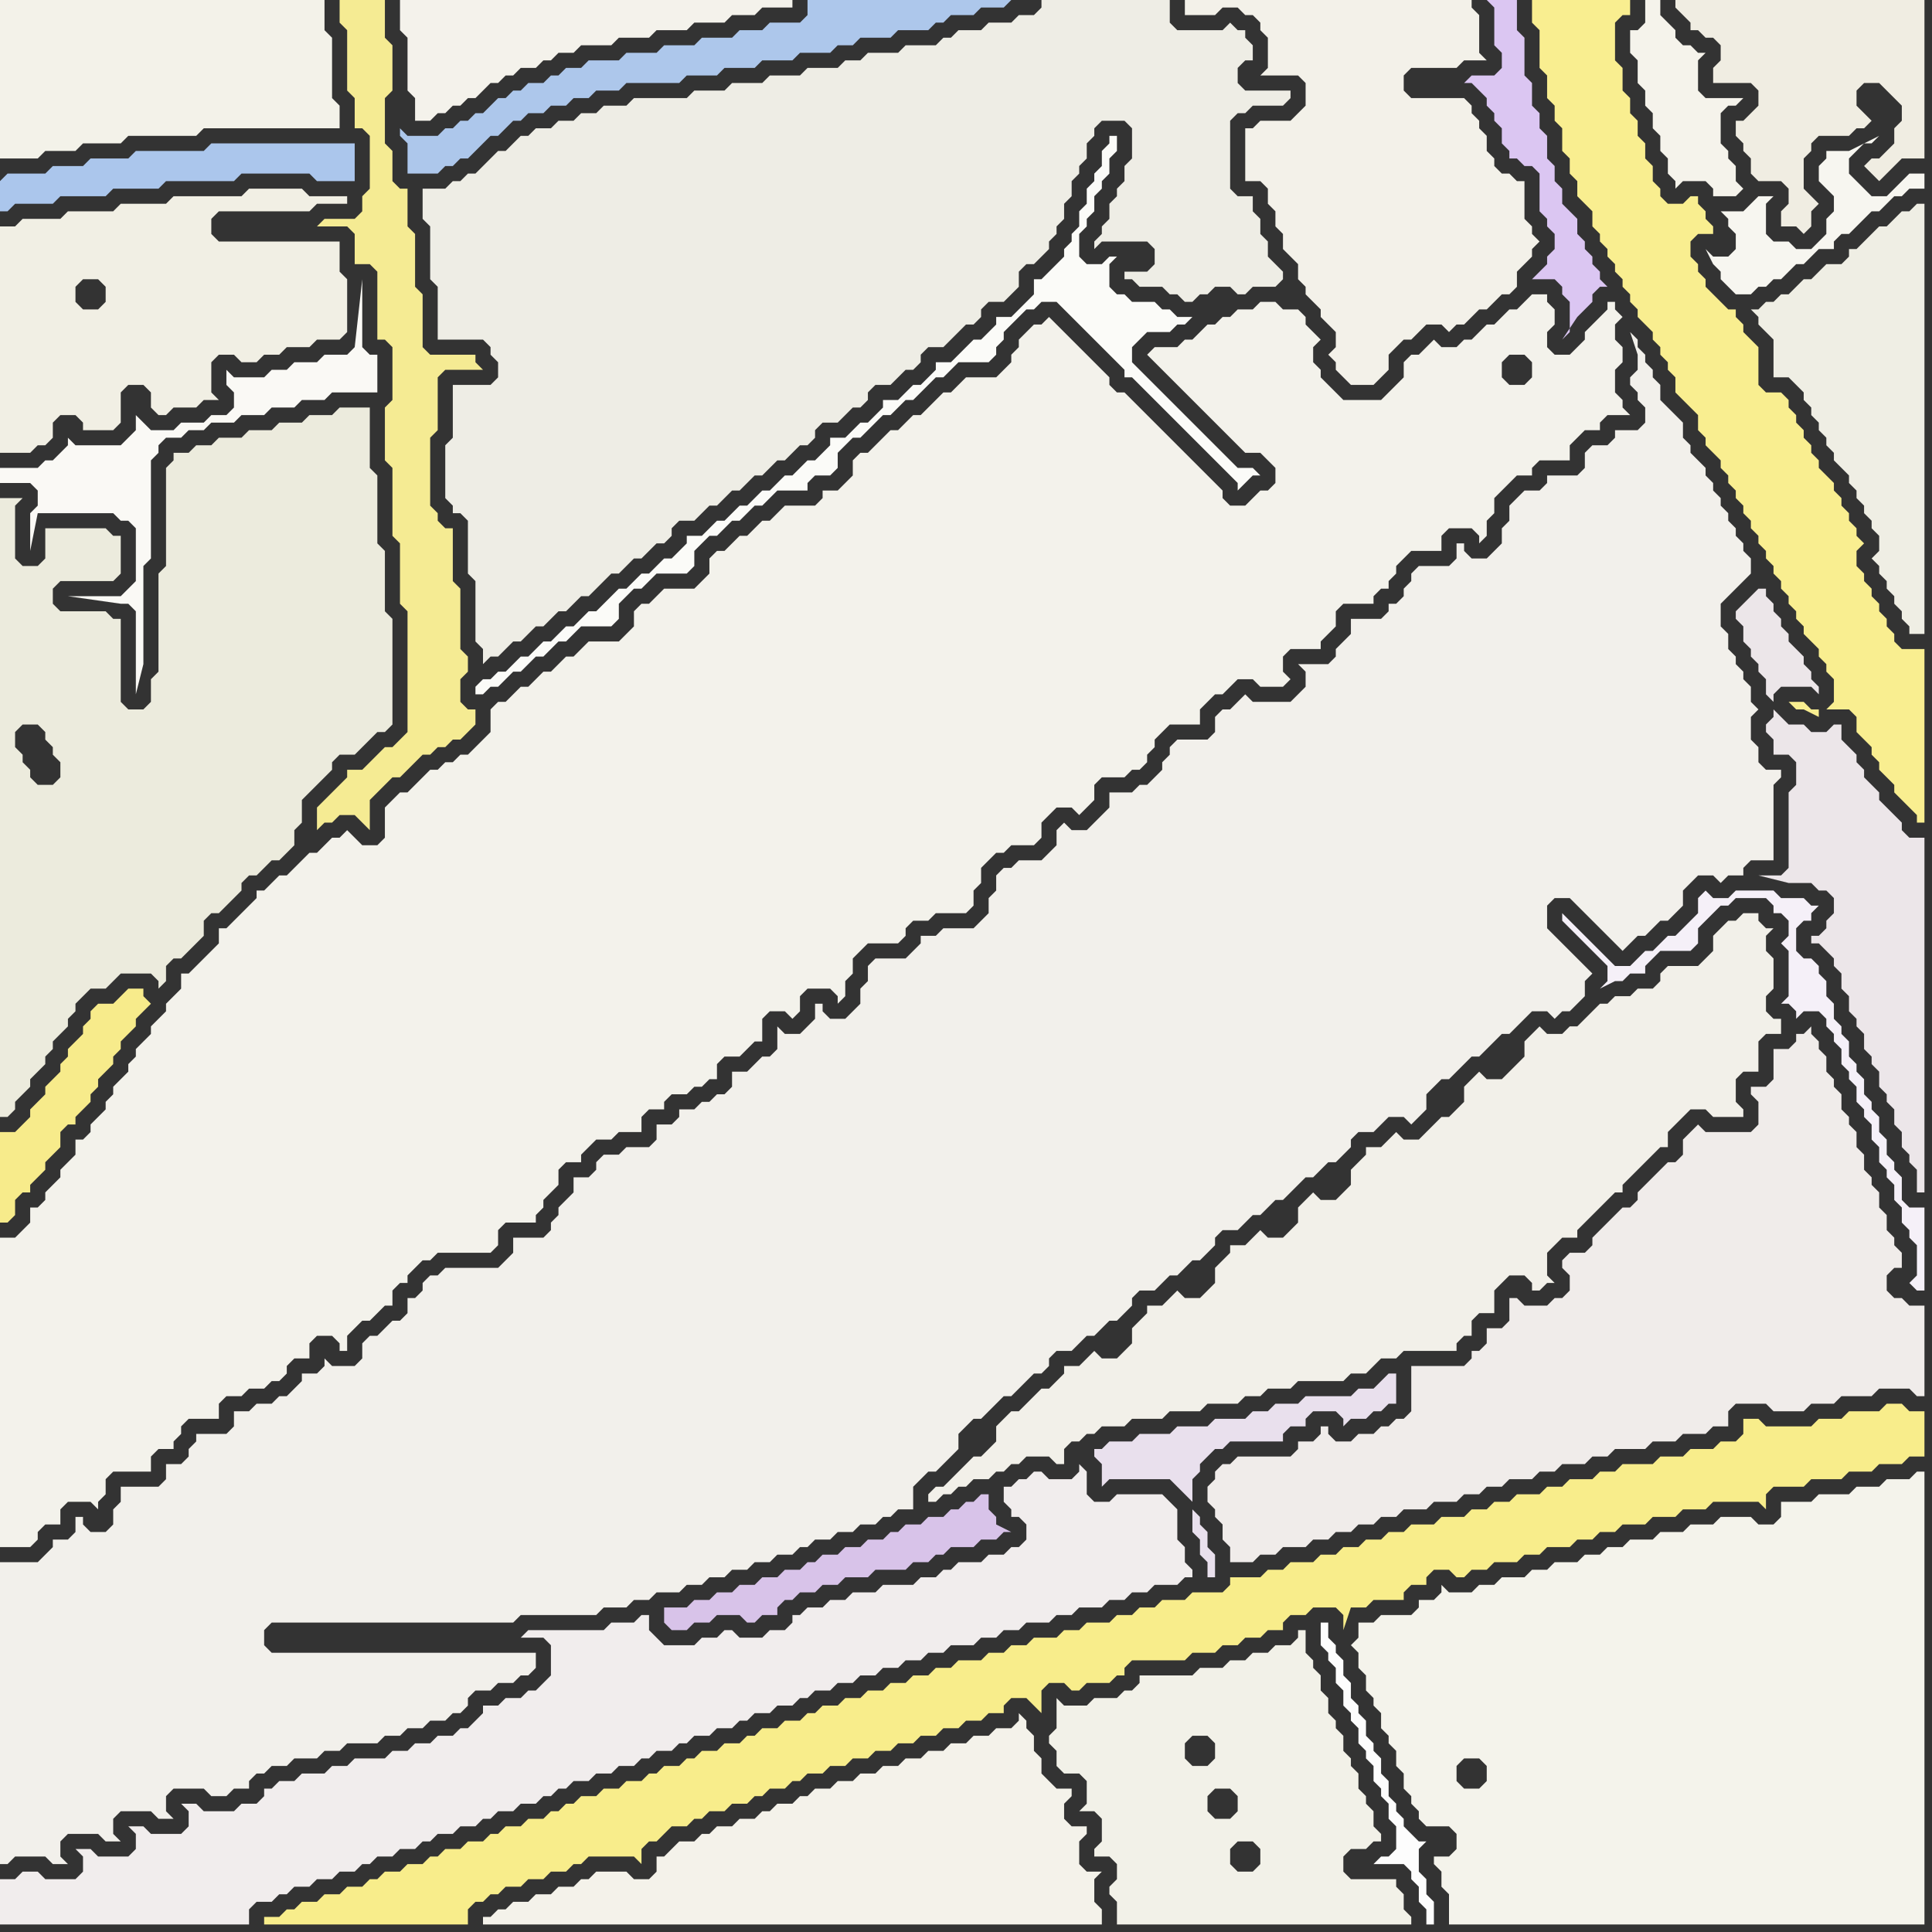 <svg width="256" height="256" xmlns="http://www.w3.org/2000/svg"><rect width="100%" height="100%" fill="#333333" stroke="none"/><script> 
var tempColor;
function hoverPath(evt){
obj = evt.target;
tempColor = obj.getAttribute("fill");
obj.setAttribute("fill","red");
//alert(tempColor);
//obj.setAttribute("stroke","red");}
function recoverPath(evt){
obj = evt.target;
obj.setAttribute("fill", tempColor);
//obj.setAttribute("stroke", tempColor);
}</script><path onmouseover="hoverPath(evt)" onmouseout="recoverPath(evt)" fill="rgb(171,198,236)" d="M  0,24l 0,4 1,0 1,-1 5,0 1,-1 6,0 1,-1 6,0 1,-1 9,0 1,-1 9,0 1,1 5,0 0,-5 -19,0 -1,1 -9,0 -1,1 -5,0 -1,1 -4,0 -1,1 -5,0 -1,1Z"/>
<path onmouseover="hoverPath(evt)" onmouseout="recoverPath(evt)" fill="rgb(244,242,235)" d="M  71,0l -18,0 0,4 1,1 0,7 1,1 0,3 2,0 1,-1 1,0 1,-1 1,0 1,-1 1,0 1,-1 1,-1 1,0 1,-1 1,0 1,-1 2,0 1,-1 1,0 1,-1 2,0 1,-1 4,0 1,-1 4,0 1,-1 4,0 1,-1 4,0 1,-1 3,0 1,-1 4,0 0,-1Z"/>
<path onmouseover="hoverPath(evt)" onmouseout="recoverPath(evt)" fill="rgb(249,238,144)" d="M  204,0l -1,0 0,3 1,1 0,5 1,1 0,3 1,1 0,2 1,1 0,3 1,1 0,2 1,1 0,2 1,1 1,1 0,2 1,1 0,1 1,1 0,1 1,1 0,1 1,1 0,1 1,1 0,1 1,1 0,1 1,1 1,1 0,1 1,1 0,1 1,1 0,1 1,1 0,2 1,1 1,1 1,1 0,2 1,1 0,1 1,1 1,1 0,1 1,1 0,1 1,1 0,1 1,1 0,1 1,1 0,1 1,1 0,1 1,1 0,1 1,1 0,1 1,1 0,1 1,1 0,1 1,1 0,1 1,1 0,1 1,1 1,1 0,1 1,1 0,1 1,1 0,3 -1,1 3,0 1,1 0,2 1,1 1,1 0,1 1,1 0,1 1,1 1,1 0,1 2,2 1,1 0,1 1,0 0,-23 -3,0 -1,-1 0,-1 -1,-1 0,-1 -1,-1 0,-1 -1,-1 0,-1 -1,-1 0,-1 -1,-1 0,-2 1,-1 -1,-1 0,-1 -1,-1 0,-1 -1,-1 0,-1 -1,-1 0,-1 -1,-1 -1,-1 0,-1 -1,-1 0,-1 -1,-1 0,-1 -1,-1 0,-1 -1,-1 0,-1 -1,-1 -2,0 -1,-1 0,-5 -2,-2 0,-1 -1,-1 0,-1 -1,0 -1,-1 -1,-1 -1,-1 0,-1 -1,-1 0,-1 -1,-1 0,-2 1,-1 2,0 0,-1 -1,-1 0,-1 -1,-1 0,-1 -1,0 -1,1 -2,0 -1,-1 0,-1 -1,-1 0,-2 -1,-1 0,-2 -1,-1 0,-2 -1,-1 0,-2 -1,-1 0,-3 -1,-1 0,-5 1,-1 1,0 0,-2 -12,0 37,94 -1,0 -1,-1 -2,0 1,1 1,0 2,1 0,-1 -37,-94Z"/>
<path onmouseover="hoverPath(evt)" onmouseout="recoverPath(evt)" fill="rgb(236,230,233)" d="M  244,98l 0,-2 -1,0 -1,1 -2,0 -1,-1 -2,0 -1,-1 -1,-1 0,1 -1,1 0,1 1,1 0,2 2,0 1,1 0,3 -1,1 0,10 -1,1 -3,0 4,1 3,0 1,1 1,0 1,1 0,2 -1,1 0,1 -1,1 -1,0 0,1 1,0 1,1 1,1 0,1 1,1 0,2 1,1 0,2 1,1 0,1 1,1 0,2 1,1 0,1 1,1 0,2 1,1 0,1 1,1 0,2 1,1 0,2 1,1 0,1 1,1 0,3 1,0 0,-47 -2,0 -1,-1 0,-1 -1,-1 -1,-1 -1,-1 0,-1 -1,-1 -1,-1 0,-1 -1,-1 0,-1 -1,-1 -1,-1 -9,-5 0,-1 1,-1 4,0 1,1 0,-1 -1,-1 0,-1 -1,-1 0,-1 -1,-1 -1,-1 0,-1 -1,-1 0,-1 -1,-1 0,-1 -1,-1 0,-1 -1,0 -1,1 0,0 -1,1 -1,1 0,1 1,1 0,2 1,1 0,1 1,1 0,1 1,1 0,2 1,1 9,5Z"/>
<path onmouseover="hoverPath(evt)" onmouseout="recoverPath(evt)" fill="rgb(242,240,235)" d="M  0,211l 0,36 1,0 1,-1 4,0 1,1 2,0 -1,-1 0,-2 1,-1 4,0 1,1 2,0 -1,-1 0,-2 1,-1 4,0 1,1 2,0 -1,-1 0,-2 1,-1 4,0 1,1 2,0 1,-1 2,0 0,-1 1,-1 1,0 1,-1 2,0 1,-1 3,0 1,-1 2,0 1,-1 4,0 1,-1 2,0 1,-1 2,0 1,-1 2,0 1,-1 1,0 1,-1 0,-1 1,-1 2,0 1,-1 2,0 1,-1 1,0 1,-1 0,-2 -35,0 -1,-1 0,-2 1,-1 32,0 1,-1 10,0 1,-1 3,0 1,-1 2,0 1,-1 3,0 1,-1 2,0 1,-1 2,0 1,-1 2,0 1,-1 2,0 1,-1 2,0 1,-1 1,0 1,-1 2,0 1,-1 2,0 1,-1 2,0 1,-1 1,0 1,-1 2,0 0,-3 1,-1 1,-1 1,0 1,-1 1,-1 1,-1 0,-2 1,-1 1,-1 1,0 1,-1 1,-1 1,-1 1,0 1,-1 1,-1 1,-1 1,0 1,-1 0,-1 1,-1 2,0 1,-1 1,-1 1,0 1,-1 1,-1 1,0 1,-1 1,-1 0,-1 1,-1 2,0 1,-1 1,-1 1,0 1,-1 1,-1 1,0 1,-1 1,-1 0,-1 1,-1 2,0 1,-1 1,-1 1,0 1,-1 1,-1 1,0 1,-1 1,-1 1,-1 1,0 1,-1 1,-1 1,0 1,-1 1,-1 0,-1 1,-1 2,0 1,-1 1,-1 2,0 1,1 1,-1 0,0 1,-1 0,-2 1,-1 1,-1 1,0 1,-1 1,-1 1,-1 1,0 1,-1 1,-1 1,-1 1,0 1,-1 1,-1 1,-1 2,0 1,1 1,-1 1,0 1,-1 1,-1 0,-2 1,-1 -1,-1 0,0 -1,-1 -1,-1 -1,-1 -1,-1 -1,-1 0,-3 1,-1 2,0 1,1 1,1 1,1 1,1 1,1 1,1 1,1 1,-1 1,-1 1,0 1,-1 1,-1 1,0 1,-1 1,-1 0,-2 1,-1 1,-1 2,0 1,1 1,-1 2,0 0,-1 1,-1 3,0 0,-10 1,-1 0,-1 -2,0 -1,-1 0,-2 -1,-1 0,-3 1,-1 -1,-1 0,-2 -1,-1 0,-1 -1,-1 0,-1 -1,-1 0,-2 -1,-1 0,-3 1,-1 1,-1 1,-1 1,-1 0,-2 -1,-1 0,-1 -1,-1 0,-1 -1,-1 0,-1 -1,-1 0,-1 -1,-1 0,-1 -1,-1 0,-1 -1,-1 -1,-1 0,-1 -1,-1 0,-2 -1,-1 -1,-1 -1,-1 0,-2 -1,-1 0,-1 -1,-1 0,-1 -1,-1 0,-1 -1,-1 1,3 0,2 -1,1 0,1 1,1 0,1 1,1 0,2 -1,1 -3,0 0,1 -1,1 -2,0 -1,1 0,2 -1,1 -4,0 0,1 -1,1 -2,0 -1,1 -1,1 0,2 -1,1 0,2 -1,1 -1,1 -2,0 -1,-1 0,-1 -1,0 0,2 -1,1 -4,0 -1,1 0,1 -1,1 0,1 -1,1 -1,0 0,1 -1,1 -4,0 0,2 -1,1 -1,1 0,1 -1,1 -4,0 1,1 0,2 -1,1 -1,1 -5,0 -1,-1 -2,2 -1,0 -1,1 0,2 -1,1 -4,0 -1,1 0,1 -1,1 0,1 -1,1 -1,1 -1,0 -1,1 -3,0 0,2 -1,1 -1,1 -1,1 -2,0 -1,-1 -1,1 0,2 -1,1 -1,1 -3,0 -1,1 -1,0 -1,1 0,2 -1,1 0,2 -1,1 -1,1 -4,0 -1,1 -2,0 0,1 -1,1 -1,1 -4,0 -1,1 0,2 -1,1 0,2 -1,1 -1,1 -2,0 -1,-1 0,-1 -1,0 0,2 -1,1 -1,1 -2,0 -1,-1 0,3 -1,1 -1,0 -1,1 -1,1 -2,0 0,2 -1,1 -1,0 -1,1 -1,0 -1,1 -2,0 0,1 -1,1 -2,0 0,2 -1,1 -3,0 -1,1 -2,0 -1,1 0,1 -1,1 -2,0 0,2 -1,1 -1,1 0,1 -1,1 0,1 -1,1 -4,0 0,2 -1,1 -1,1 -7,0 -1,1 -1,0 -1,1 0,1 -1,1 -1,0 0,2 -1,1 -1,0 -1,1 -1,1 -1,0 -1,1 0,2 -1,1 -3,0 -1,-1 0,1 -1,1 -2,0 0,1 -1,1 -1,1 -1,0 -1,1 -2,0 -1,1 -2,0 0,2 -1,1 -4,0 0,1 -1,1 0,1 -1,1 -2,0 0,2 -1,1 -5,0 0,2 -1,1 0,2 -1,1 -2,0 -1,-1 0,-1 -1,0 0,2 -1,1 -2,0 0,1 -1,1 -1,1 -5,0Z"/>
<path onmouseover="hoverPath(evt)" onmouseout="recoverPath(evt)" fill="rgb(247,235,139)" d="M  17,131l -1,1 -1,1 -2,0 -1,1 0,1 -1,1 0,1 -1,1 -1,1 0,1 -1,1 0,1 -1,1 -1,1 0,1 -1,1 -1,1 0,1 -1,1 -1,1 -2,0 0,12 1,0 1,-1 0,-2 1,-1 1,0 0,-1 1,-1 1,-1 0,-1 1,-1 1,-1 0,-2 1,-1 1,0 0,-1 1,-1 1,-1 0,-1 1,-1 0,-1 1,-1 1,-1 0,-1 1,-1 0,-1 1,-1 1,-1 0,-1 1,-1 1,-1 -1,-1 0,-1Z"/>
<path onmouseover="hoverPath(evt)" onmouseout="recoverPath(evt)" fill="rgb(173,199,235)" d="M  55,18l -1,0 -1,-1 0,1 1,1 0,4 4,0 1,-1 1,0 1,-1 1,0 1,-1 1,-1 1,-1 1,0 1,-1 1,-1 1,0 1,-1 2,0 1,-1 2,0 1,-1 2,0 1,-1 3,0 1,-1 7,0 1,-1 4,0 1,-1 4,0 1,-1 4,0 1,-1 4,0 1,-1 2,0 1,-1 4,0 1,-1 4,0 1,-1 1,0 1,-1 3,0 1,-1 3,0 1,-1 -27,0 0,2 -1,1 -4,0 -1,1 -3,0 -1,1 -4,0 -1,1 -4,0 -1,1 -4,0 -1,1 -4,0 -1,1 -2,0 -1,1 -1,0 -1,1 -2,0 -1,1 -1,0 -1,1 -1,0 -2,2 -1,0 -1,1 -1,0 -1,1 -1,0 -1,1Z"/>
<path onmouseover="hoverPath(evt)" onmouseout="recoverPath(evt)" fill="rgb(238,237,229)" d="M  62,75l 0,1 1,1 0,8 1,1 0,2 1,-1 1,0 2,-2 1,0 1,-1 1,-1 1,0 1,-1 1,-1 1,0 1,-1 1,-1 1,0 1,-1 1,-1 1,-1 1,0 1,-1 1,-1 1,0 1,-1 1,-1 1,0 1,-1 0,-1 1,-1 2,0 1,-1 1,-1 1,0 1,-1 1,-1 1,0 1,-1 1,-1 1,0 1,-1 1,-1 1,0 1,-1 1,-1 1,0 1,-1 0,-1 1,-1 2,0 1,-1 1,-1 1,0 1,-1 0,-1 1,-1 2,0 1,-1 1,-1 1,0 1,-1 0,-1 1,-1 2,0 1,-1 1,-1 1,-1 1,0 1,-1 0,-1 1,-1 2,0 1,-1 1,-1 0,-2 1,-1 1,0 1,-1 1,-1 0,-1 1,-1 0,-1 1,-1 0,-2 1,-1 0,-2 1,-1 0,-1 1,-1 0,-2 1,-1 0,-1 1,-1 3,0 1,1 0,4 -1,1 0,2 -1,1 0,1 -1,1 0,2 -1,1 0,1 -1,1 0,1 1,-1 6,0 1,1 0,2 -1,1 -3,0 0,1 1,0 1,1 3,0 1,1 1,0 1,1 1,0 1,-1 1,0 1,-1 2,0 1,1 1,0 1,-1 3,0 1,-1 0,-1 -1,-1 0,0 -1,-1 0,-2 -1,-1 0,-2 -1,-1 0,-2 -2,0 -1,-1 0,-9 1,-1 1,0 1,-1 4,0 1,-1 0,-1 -6,0 -1,-1 0,-2 1,-1 1,0 0,-2 -1,-1 0,-1 -1,0 -1,-1 -1,1 -6,0 -1,-1 0,-3 -17,0 0,1 -1,1 -2,0 -1,1 -3,0 -1,1 -3,0 -1,1 -1,0 -1,1 -4,0 -1,1 -4,0 -1,1 -2,0 -1,1 -4,0 -1,1 -4,0 -1,1 -4,0 -1,1 -4,0 -1,1 -7,0 -1,1 -3,0 -1,1 -2,0 -1,1 -2,0 -1,1 -2,0 -1,1 -1,0 -1,1 -1,1 -1,0 -1,1 -1,1 -1,1 -1,0 -1,1 -1,0 -1,1 -3,0 0,4 1,1 0,7 1,1 0,7 6,0 1,1 0,1 1,1 0,2 -1,1 -5,0 0,7 -1,1 0,7 1,1 0,1 1,0 1,1Z"/>
<path onmouseover="hoverPath(evt)" onmouseout="recoverPath(evt)" fill="rgb(244,243,235)" d="M  194,211l -2,0 -1,-1 0,1 -1,1 -2,0 0,1 -1,1 -4,0 -1,1 -2,0 0,2 -1,1 1,1 0,2 1,1 0,2 1,1 0,1 1,1 0,2 1,1 0,1 1,1 0,2 1,1 0,2 1,1 0,1 1,1 0,1 1,1 3,0 1,1 0,2 -1,1 -2,0 0,1 1,1 0,2 1,1 0,4 63,0 0,-60 -1,0 -1,1 -3,0 -1,1 -3,0 -1,1 -4,0 -1,1 -4,0 0,2 -1,1 -2,0 -1,-1 -4,0 -1,1 -3,0 -1,1 -3,0 -1,1 -3,0 -1,1 -2,0 -1,1 -2,0 -1,1 -3,0 -1,1 -2,0 -1,1 -3,0 -1,1 -2,0 -1,1 -1,0 0,26 -1,-1 0,-2 1,-1 2,0 1,1 0,2 -1,1 -2,0Z"/>
<path onmouseover="hoverPath(evt)" onmouseout="recoverPath(evt)" fill="rgb(243,241,233)" d="M  166,17l -1,0 0,7 2,0 1,1 0,2 1,1 0,2 1,1 0,2 1,1 1,1 0,2 1,1 0,1 1,1 1,1 0,1 1,1 1,1 0,2 -1,1 1,1 0,1 1,1 1,1 3,0 1,-1 1,-1 0,-2 1,-1 1,-1 1,0 2,-2 2,0 1,1 1,-1 1,0 2,-2 1,0 2,-2 1,0 1,-1 0,-2 1,-1 1,-1 0,-1 1,-1 -1,-1 0,-1 -1,-1 0,-5 -1,0 -1,-1 -1,0 -1,-1 0,-1 -1,-1 0,-2 -1,-1 0,-1 -1,-1 0,-1 -1,-1 -7,0 -1,-1 0,-2 1,-1 6,0 1,-1 3,0 -1,-1 0,-5 -1,-1 0,-1 -38,0 0,2 4,0 1,-1 2,0 1,1 1,0 1,1 0,1 1,1 0,4 -1,1 5,0 1,1 0,3 -1,1 -1,1 -4,0 -1,1Z"/>
<path onmouseover="hoverPath(evt)" onmouseout="recoverPath(evt)" fill="rgb(219,198,242)" d="M  205,20l 0,-2 -1,-1 0,-2 -1,-1 0,-3 -1,-1 0,-5 -1,-1 0,-4 -4,0 1,1 0,5 1,1 0,2 -1,1 -3,0 -1,1 1,0 1,1 0,0 1,1 0,1 1,1 0,1 1,1 0,2 1,1 0,1 1,0 1,1 1,0 1,1 0,5 1,1 0,1 1,1 0,2 -1,1 0,1 -1,1 -1,1 3,0 1,1 0,1 1,1 0,4 -1,1 2,-3 1,-1 1,-1 0,-1 1,-1 1,0 -1,-1 0,-1 -1,-1 0,-1 -1,-1 0,-1 -1,-1 0,-2 -1,-1 -1,-1 0,-2 -1,-1 0,-2 -1,-1Z"/>
<path onmouseover="hoverPath(evt)" onmouseout="recoverPath(evt)" fill="rgb(245,240,248)" d="M  237,132l 0,0 -1,1 1,0 1,1 0,1 1,-1 2,0 1,1 0,1 1,1 0,1 1,1 0,2 1,1 0,1 1,1 0,2 1,1 0,1 1,1 0,2 1,1 0,2 1,1 0,1 1,1 0,2 1,1 0,2 1,1 0,1 1,1 0,4 -1,1 0,0 1,1 1,0 0,-11 -2,0 -1,-1 0,-3 -1,-1 0,-1 -1,-1 0,-2 -1,-1 0,-2 -1,-1 0,-1 -1,-1 0,-2 -1,-1 0,-1 -1,-1 0,-2 -1,-1 0,-1 -1,-1 0,-2 -1,-1 0,-2 -1,-1 0,-1 -1,-1 -1,0 -1,-1 0,-3 1,-1 1,0 0,-1 1,-1 -1,0 -1,-1 -3,0 -1,-1 -5,0 -1,1 -2,0 -1,-1 -1,1 0,2 -1,1 -1,1 -1,1 -1,0 -1,1 -1,1 -1,0 -1,1 -1,1 -2,0 -1,-1 -1,-1 -1,-1 -1,-1 -1,-1 -1,-1 -1,-1 0,1 1,1 1,1 1,1 1,1 1,1 1,1 0,2 -1,1 2,-1 1,0 1,-1 2,0 0,-1 1,-1 1,-1 4,0 1,-1 0,-2 1,-1 1,-1 1,-1 1,0 1,-1 4,0 1,1 0,1 1,0 1,1 0,2 -1,1 1,1Z"/>
<path onmouseover="hoverPath(evt)" onmouseout="recoverPath(evt)" fill="rgb(236,235,221)" d="M  26,125l 0,0 1,-1 0,-2 1,-1 1,0 1,-1 1,-1 1,-1 0,-1 1,-1 1,0 1,-1 1,-1 1,0 1,-1 1,-1 0,-2 1,-1 0,-3 1,-1 3,-3 0,-1 1,-1 2,0 1,-1 1,-1 1,-1 1,0 1,-1 0,-14 -1,-1 0,-8 -1,-1 0,-9 -1,-1 0,-8 -4,0 -1,1 -3,0 -1,1 -3,0 -1,1 -3,0 -1,1 -3,0 -1,1 -2,0 -1,1 -2,0 0,1 -1,1 0,13 -1,1 0,13 -1,1 0,3 -1,1 -2,0 -1,-1 0,-11 -1,0 -1,-1 -6,0 -1,-1 0,-2 1,-1 7,0 1,-1 0,-5 -1,0 -1,-1 -8,0 0,4 -1,1 -2,0 -1,-1 0,-7 1,-1 -3,0 0,82 1,0 1,-1 0,-1 1,-1 1,-1 0,-1 1,-1 1,-1 0,-1 1,-1 0,-1 1,-1 1,-1 0,-1 1,-1 0,-1 1,-1 1,-1 2,0 1,-1 1,-1 4,0 1,1 0,1 1,-1 0,-2 1,-1 1,0 1,-1 1,-1 -24,-26 0,-2 1,-1 2,0 1,1 0,1 1,1 0,1 1,1 0,2 -1,1 -2,0 -1,-1 0,-1 -1,-1 0,-1 -1,-1 24,26Z"/>
<path onmouseover="hoverPath(evt)" onmouseout="recoverPath(evt)" fill="rgb(233,224,237)" d="M  165,188l -4,0 -1,1 -4,0 -1,1 -4,0 -1,1 -3,0 -1,1 -1,0 0,1 1,1 0,3 1,-1 8,0 1,1 1,1 1,1 0,-3 1,-1 0,-1 1,-1 1,-1 1,0 1,-1 7,0 0,-1 1,-1 2,0 0,-1 1,-1 3,0 1,1 0,1 1,-1 2,0 1,-1 1,0 1,-1 1,0 0,-4 -1,0 -2,2 -2,0 -1,1 -6,0 -1,1 -3,0 -1,1 -2,0 -1,1 -7,12 0,3 1,1 0,2 1,1 0,2 1,0 0,-3 -1,-1 0,-2 -1,-1 0,-1 -1,-1 7,-12Z"/>
<path onmouseover="hoverPath(evt)" onmouseout="recoverPath(evt)" fill="rgb(243,242,235)" d="M  0,182l 0,23 4,0 1,-1 0,-1 1,-1 2,0 0,-2 1,-1 3,0 1,1 0,-1 1,-1 0,-2 1,-1 5,0 0,-2 1,-1 2,0 0,-1 1,-1 0,-1 1,-1 4,0 0,-2 1,-1 2,0 1,-1 2,0 1,-1 1,0 1,-1 0,-1 1,-1 2,0 0,-2 1,-1 2,0 1,1 0,1 1,0 0,-2 1,-1 1,-1 1,0 1,-1 1,-1 1,0 0,-2 1,-1 1,0 0,-1 1,-1 1,-1 1,0 1,-1 7,0 1,-1 0,-2 1,-1 4,0 0,-1 1,-1 0,-1 1,-1 1,-1 0,-2 1,-1 2,0 0,-1 1,-1 1,-1 2,0 1,-1 3,0 0,-2 1,-1 2,0 0,-1 1,-1 2,0 1,-1 1,0 1,-1 1,0 0,-2 1,-1 2,0 1,-1 1,-1 1,0 0,-3 1,-1 2,0 1,1 1,-1 0,-2 1,-1 3,0 1,1 0,1 1,-1 0,-2 1,-1 0,-2 1,-1 1,-1 4,0 1,-1 0,-1 1,-1 2,0 1,-1 4,0 1,-1 0,-2 1,-1 0,-2 1,-1 1,-1 1,0 1,-1 3,0 1,-1 0,-2 1,-1 1,-1 2,0 1,1 1,-1 0,0 1,-1 0,-2 1,-1 3,0 1,-1 1,0 1,-1 0,-1 1,-1 0,-1 1,-1 1,-1 4,0 0,-2 1,-1 1,-1 1,0 1,-1 1,-1 2,0 1,1 3,0 1,-1 0,0 -1,-1 0,-2 1,-1 4,0 0,-1 1,-1 1,-1 0,-2 1,-1 4,0 0,-1 1,-1 1,0 0,-1 1,-1 0,-1 1,-1 1,-1 4,0 0,-2 1,-1 3,0 1,1 0,1 1,-1 0,-2 1,-1 0,-2 1,-1 1,-1 1,-1 2,0 0,-1 1,-1 4,0 0,-2 1,-1 1,-1 2,0 0,-1 1,-1 3,0 -1,-1 0,-1 -1,-1 0,-3 1,-1 0,-2 -1,-1 0,-2 1,-1 -1,-1 0,-1 -1,0 0,1 -1,1 -1,1 -1,1 0,1 -1,1 -1,1 -2,0 -1,-1 0,-2 1,-1 0,-2 -1,-1 0,-1 -2,0 -1,1 -1,1 -1,0 -1,1 -1,1 -1,0 -1,1 -1,1 -1,0 -1,1 -2,0 -1,-1 -1,1 -1,1 -1,0 -1,1 0,2 -1,1 -1,1 -1,1 -5,0 -1,-1 -1,-1 -1,-1 0,-1 -1,-1 0,-2 1,-1 -1,-1 0,0 -1,-1 0,-1 -1,-1 -2,0 -1,-1 -2,0 -1,1 -2,0 -1,1 -1,0 -1,1 -1,0 -1,1 -1,1 -1,0 -1,1 -3,0 -1,1 1,1 0,0 1,1 1,1 7,7 1,1 1,1 1,1 2,0 1,1 1,1 0,2 -1,1 -1,0 -1,1 -1,1 -2,0 -1,-1 0,-1 -1,-1 -1,-1 -1,-1 -1,-1 -1,-1 -1,-1 -1,-1 -1,-1 -1,-1 -1,-1 -1,-1 -1,-1 -1,-1 -1,0 -1,-1 0,-1 -1,-1 -1,-1 -1,-1 -1,-1 -1,-1 -1,-1 -1,-1 -1,-1 -1,1 -1,0 -1,1 -1,1 0,1 -1,1 0,1 -1,1 -1,1 -4,0 -1,1 -1,1 -1,0 -1,1 -1,1 -1,1 -1,0 -1,1 -1,1 -1,0 -1,1 -1,1 -1,1 -1,0 -1,1 0,2 -1,1 -1,1 -2,0 0,1 -1,1 -4,0 -1,1 -1,1 -1,0 -1,1 -1,1 -1,0 -1,1 -1,1 -1,0 -1,1 0,2 -1,1 -1,1 -4,0 -1,1 -1,1 -1,0 -1,1 0,2 -1,1 -1,1 -4,0 -1,1 -1,1 -1,0 -1,1 -1,1 -1,0 -1,1 -1,1 -1,0 -1,1 -1,1 -1,0 -1,1 0,3 -2,2 -1,1 -1,0 -1,1 -1,0 -1,1 -1,0 -1,1 -1,1 -1,1 -1,0 -1,1 -1,1 0,4 -1,1 -2,0 -1,-1 -1,-1 -1,1 -1,0 -1,1 -1,1 -1,0 -1,1 -1,1 -1,1 -1,0 -1,1 -1,1 -1,0 0,1 -1,1 -3,3 -1,0 0,2 -1,1 -1,1 -1,1 -1,1 -1,0 0,2 -1,1 -1,1 0,1 -1,1 -1,1 0,1 -1,1 -1,1 0,1 -1,1 0,1 -1,1 -1,1 0,1 -1,1 0,1 -1,1 -1,1 0,1 -1,1 -1,0 0,2 -1,1 -1,1 0,1 -1,1 -1,1 0,1 -1,1 -1,0 0,2 -1,1 -1,1 -2,0 0,18 203,-134 0,2 -1,1 -2,0 -1,-1 0,-2 1,-1 2,0 1,1 -203,134Z"/>
<path onmouseover="hoverPath(evt)" onmouseout="recoverPath(evt)" fill="rgb(241,237,237)" d="M  0,254l 0,1 33,0 0,-2 1,-1 2,0 1,-1 1,0 1,-1 2,0 1,-1 2,0 1,-1 2,0 1,-1 1,0 1,-1 2,0 1,-1 2,0 1,-1 1,0 1,-1 2,0 1,-1 2,0 1,-1 1,0 1,-1 2,0 1,-1 2,0 1,-1 1,0 1,-1 1,0 1,-1 2,0 1,-1 2,0 1,-1 2,0 1,-1 1,0 1,-1 2,0 1,-1 1,0 1,-1 2,0 1,-1 2,0 1,-1 1,0 1,-1 2,0 1,-1 2,0 1,-1 1,0 1,-1 2,0 1,-1 2,0 1,-1 2,0 1,-1 2,0 1,-1 2,0 1,-1 2,0 1,-1 3,0 1,-1 2,0 1,-1 2,0 1,-1 3,0 1,-1 2,0 1,-1 3,0 1,-1 2,0 1,-1 2,0 1,-1 3,0 1,-1 1,0 0,-1 -1,-1 0,-2 -1,-1 0,-4 -1,-1 -1,-1 -6,0 -1,1 -2,0 -1,-1 0,-3 -1,-1 0,1 -1,1 -3,0 -1,-1 -1,0 -1,1 -1,0 -1,1 -1,0 0,2 1,1 0,1 1,0 1,1 0,2 -1,1 -1,0 -1,1 -2,0 -1,1 -3,0 -1,1 -1,0 -1,1 -2,0 -1,1 -4,0 -1,1 -3,0 -1,1 -2,0 -1,1 -2,0 -1,1 -1,0 0,1 -1,1 -2,0 -1,1 -3,0 -1,-1 -1,0 -1,1 -2,0 -1,1 -4,0 -1,-1 -1,-1 0,-2 -1,0 -1,1 -3,0 -1,1 -10,0 -1,1 3,0 1,1 0,4 -2,2 -1,0 -1,1 -2,0 -1,1 -2,0 0,1 -1,1 -1,1 -1,0 -1,1 -2,0 -1,1 -2,0 -1,1 -2,0 -1,1 -4,0 -1,1 -2,0 -1,1 -3,0 -1,1 -2,0 -1,1 -1,0 0,1 -1,1 -2,0 -1,1 -4,0 -1,-1 -2,0 1,1 0,2 -1,1 -4,0 -1,-1 -2,0 1,1 0,2 -1,1 -4,0 -1,-1 -2,0 1,1 0,2 -1,1 -4,0 -1,-1 -2,0 -1,1 -2,0Z"/>
<path onmouseover="hoverPath(evt)" onmouseout="recoverPath(evt)" fill="rgb(243,242,233)" d="M  19,0l -19,0 0,21 5,0 1,-1 4,0 1,-1 5,0 1,-1 9,0 1,-1 18,0 0,-3 -1,-1 0,-8 -1,-1 0,-4Z"/>
<path onmouseover="hoverPath(evt)" onmouseout="recoverPath(evt)" fill="rgb(248,237,139)" d="M  42,255l 20,0 0,-2 1,-1 1,0 1,-1 1,0 1,-1 2,0 1,-1 2,0 1,-1 2,0 1,-1 1,0 1,-1 6,0 1,1 0,-2 1,-1 1,0 1,-1 1,-1 2,0 1,-1 1,0 1,-1 2,0 1,-1 2,0 1,-1 1,0 1,-1 2,0 1,-1 1,0 1,-1 2,0 1,-1 2,0 1,-1 2,0 1,-1 2,0 1,-1 2,0 1,-1 2,0 1,-1 2,0 1,-1 2,0 1,-1 2,0 0,-1 1,-1 2,0 1,1 1,1 0,-3 1,-1 2,0 1,1 1,0 1,-1 3,0 1,-1 1,0 0,-1 1,-1 7,0 1,-1 3,0 1,-1 2,0 1,-1 2,0 1,-1 2,0 0,-1 1,-1 2,0 1,-1 3,0 1,1 0,2 1,-3 2,0 1,-1 4,0 0,-1 1,-1 2,0 0,-1 1,-1 2,0 1,1 1,0 1,-1 2,0 1,-1 3,0 1,-1 2,0 1,-1 3,0 1,-1 2,0 1,-1 2,0 1,-1 3,0 1,-1 3,0 1,-1 3,0 1,-1 6,0 1,1 0,-2 1,-1 4,0 1,-1 4,0 1,-1 3,0 1,-1 3,0 1,-1 2,0 0,-6 -2,0 -1,-1 -2,0 -1,1 -4,0 -1,1 -3,0 -1,1 -6,0 -1,-1 -2,0 0,2 -1,1 -2,0 -1,1 -3,0 -1,1 -3,0 -1,1 -4,0 -1,1 -2,0 -1,1 -3,0 -1,1 -2,0 -1,1 -3,0 -1,1 -2,0 -1,1 -2,0 -1,1 -3,0 -1,1 -3,0 -1,1 -2,0 -1,1 -2,0 -1,1 -2,0 -1,1 -2,0 -1,1 -3,0 -1,1 -2,0 -1,1 -4,0 0,1 -1,1 -4,0 -1,1 -3,0 -1,1 -2,0 -1,1 -2,0 -1,1 -3,0 -1,1 -2,0 -1,1 -3,0 -1,1 -2,0 -1,1 -2,0 -1,1 -3,0 -1,1 -2,0 -1,1 -2,0 -1,1 -2,0 -1,1 -2,0 -1,1 -2,0 -1,1 -2,0 -1,1 -1,0 -1,1 -2,0 -1,1 -2,0 -1,1 -1,0 -1,1 -2,0 -1,1 -2,0 -1,1 -1,0 -1,1 -2,0 -1,1 -1,0 -1,1 -2,0 -1,1 -2,0 -1,1 -2,0 -1,1 -1,0 -1,1 -1,0 -1,1 -2,0 -1,1 -2,0 -1,1 -1,0 -1,1 -2,0 -1,1 -2,0 -1,1 -1,0 -1,1 -2,0 -1,1 -2,0 -1,1 -1,0 -1,1 -2,0 -1,1 -2,0 -1,1 -2,0 -1,1 -1,0 -1,1 -2,0 0,1Z"/>
<path onmouseover="hoverPath(evt)" onmouseout="recoverPath(evt)" fill="rgb(245,235,147)" d="M  58,54l 0,-4 1,-1 5,0 -1,-1 0,-1 -6,0 -1,-1 0,-7 -1,-1 0,-7 -1,-1 0,-5 -1,0 -1,-1 0,-4 -1,-1 0,-6 1,-1 0,-6 -1,-1 0,-5 -6,0 0,3 1,1 0,8 1,1 0,4 1,0 1,1 0,7 -1,1 0,2 -1,1 -4,0 -1,1 4,0 1,1 0,4 2,0 1,1 0,9 1,0 1,1 0,7 -1,1 0,7 1,1 0,9 1,1 0,8 1,1 0,16 -1,1 -1,1 -1,0 -1,1 -1,1 -1,1 -2,0 0,1 -1,1 -1,1 -1,1 -1,1 0,3 1,-1 1,0 1,-1 2,0 1,1 1,1 0,-4 1,-1 1,-1 1,-1 1,0 1,-1 1,-1 1,-1 1,0 1,-1 1,0 1,-1 1,0 1,-1 1,-1 0,-2 -1,0 -1,-1 0,-3 1,-1 0,-2 -1,-1 0,-8 -1,-1 0,-7 -1,0 -1,-1 0,-1 -1,-1 0,-9 1,-1Z"/>
<path onmouseover="hoverPath(evt)" onmouseout="recoverPath(evt)" fill="rgb(244,242,234)" d="M  108,255l 38,0 0,-2 -1,-1 0,-3 1,-1 -2,0 -1,-1 0,-3 1,-1 0,-1 -2,0 -1,-1 0,-2 1,-1 0,-1 -2,0 -1,-1 -1,-1 0,-2 -1,-1 0,-2 -1,-1 0,-1 -1,-1 0,1 -1,1 -2,0 -1,1 -2,0 -1,1 -2,0 -1,1 -2,0 -1,1 -2,0 -1,1 -2,0 -1,1 -2,0 -1,1 -2,0 -1,1 -2,0 -1,1 -1,0 -1,1 -2,0 -1,1 -1,0 -1,1 -2,0 -1,1 -2,0 -1,1 -1,0 -1,1 -2,0 -1,1 -1,1 -1,0 0,2 -1,1 -2,0 -1,-1 -4,0 -1,1 -1,0 -1,1 -2,0 -1,1 -2,0 -1,1 -2,0 -1,1 -1,0 -1,1 -1,0 0,1 44,0 -23,-5 0,2 1,1 2,0 1,-1 0,-2 -4,0 23,5 -20,-6 0,0 20,6 -21,-6 21,6Z"/>
<path onmouseover="hoverPath(evt)" onmouseout="recoverPath(evt)" fill="rgb(251,251,248)" d="M  147,38l 0,-3 1,-1 -1,0 -1,1 -2,0 -1,-1 0,-3 1,-1 0,-1 1,-1 0,-2 1,-1 0,-1 1,-1 0,-2 1,-1 0,-2 -1,0 0,1 -1,1 0,2 -1,1 0,1 -1,1 0,2 -1,1 0,2 -1,1 0,1 -1,1 0,1 -1,1 -1,1 -1,1 -1,0 0,2 -1,1 -1,1 -1,1 -2,0 0,1 -1,1 -1,1 -1,0 -1,1 -1,1 -1,1 -2,0 0,1 -1,1 -1,1 -1,0 -1,1 -1,1 -2,0 0,1 -1,1 -1,1 -1,0 -1,1 -1,1 -2,0 0,1 -1,1 -1,1 -1,0 -1,1 -1,1 -1,0 -1,1 -1,1 -1,0 -1,1 -1,1 -1,0 -1,1 -1,1 -1,0 -1,1 -1,1 -2,0 0,1 -1,1 -1,1 -1,0 -1,1 -1,1 -1,0 -1,1 -1,1 -1,0 -1,1 -1,1 -1,1 -1,0 -1,1 -1,1 -1,0 -1,1 -1,1 -1,0 -1,1 -1,1 -1,0 -1,1 -1,1 -1,0 -1,1 -1,0 -1,1 0,1 1,0 1,-1 1,0 1,-1 1,-1 1,0 1,-1 1,-1 1,0 1,-1 1,-1 1,0 1,-1 1,-1 4,0 1,-1 0,-2 1,-1 1,-1 1,0 1,-1 1,-1 4,0 1,-1 0,-2 1,-1 1,-1 1,0 1,-1 1,-1 1,0 1,-1 1,-1 1,0 1,-1 1,-1 4,0 0,-1 1,-1 2,0 1,-1 0,-2 1,-1 1,-1 1,0 1,-1 1,-1 1,-1 1,0 1,-1 1,-1 1,0 1,-1 1,-1 1,-1 1,0 1,-1 1,-1 4,0 1,-1 0,-1 1,-1 0,-1 1,-1 1,-1 1,-1 1,0 1,-1 2,0 1,1 6,6 1,1 1,1 0,1 1,0 1,1 3,3 1,1 6,6 1,1 1,1 1,1 0,1 1,-1 0,0 1,-1 1,0 -1,-1 -2,0 -1,-1 -1,-1 -1,-1 -1,-1 -1,-1 -1,-1 -1,-1 -1,-1 -1,-1 -1,-1 -1,-1 -1,-1 -1,-1 -1,-1 0,-2 1,-1 1,-1 3,0 1,-1 1,0 1,-1 -2,0 -1,-1 -1,0 -1,-1 -3,0 -1,-1 -1,0 -1,-1Z"/>
<path onmouseover="hoverPath(evt)" onmouseout="recoverPath(evt)" fill="rgb(242,241,232)" d="M  158,222l -7,0 0,1 -1,1 -1,0 -1,1 -3,0 -1,1 -3,0 -1,-1 0,4 -1,1 0,1 1,1 0,2 1,1 2,0 1,1 0,3 -1,1 2,0 1,1 0,3 -1,1 0,1 2,0 1,1 0,2 -1,1 0,1 1,1 0,3 39,0 0,-1 -1,-1 0,-2 -1,-1 0,-1 -6,0 -1,-1 0,-2 1,-1 2,0 1,-1 1,0 0,-1 -1,-1 0,-2 -1,-1 0,-1 -1,-1 0,-2 -1,-1 0,-1 -1,-1 0,-2 -1,-1 0,-1 -1,-1 0,-2 -1,-1 0,-2 -1,-1 0,-1 -1,-1 0,-3 -1,0 0,1 -1,1 -2,0 -1,1 -2,0 -1,1 -2,0 -1,1 -3,0 -1,1 8,26 -2,0 -1,-1 0,-2 1,-1 2,0 1,1 0,2 -1,1 -8,-26 -1,9 1,-1 2,0 1,1 0,2 -1,1 -2,0 -1,-1 0,-2 1,-9 5,19 -2,0 -1,-1 0,-2 1,-1 2,0 1,1 0,2 -1,1 -5,-19Z"/>
<path onmouseover="hoverPath(evt)" onmouseout="recoverPath(evt)" fill="rgb(240,236,234)" d="M  161,196l 0,0 -1,1 0,2 1,1 0,1 1,1 0,2 1,1 0,2 3,0 1,-1 2,0 1,-1 3,0 1,-1 2,0 1,-1 2,0 1,-1 2,0 1,-1 2,0 1,-1 3,0 1,-1 3,0 1,-1 2,0 1,-1 2,0 1,-1 3,0 1,-1 2,0 1,-1 3,0 1,-1 2,0 1,-1 4,0 1,-1 3,0 1,-1 3,0 1,-1 2,0 0,-2 1,-1 4,0 1,1 4,0 1,-1 3,0 1,-1 4,0 1,-1 4,0 1,1 1,0 0,-12 -2,0 -1,-1 -1,0 -1,-1 0,-2 1,-1 1,0 0,-2 -1,-1 0,-1 -1,-1 0,-2 -1,-1 0,-2 -1,-1 0,-1 -1,-1 0,-2 -1,-1 0,-2 -1,-1 0,-1 -1,-1 0,-2 -1,-1 0,-1 -1,-1 0,-2 -1,-1 0,-1 -1,-1 0,-1 -1,1 -1,0 0,1 -1,1 -2,0 0,4 -1,1 -2,0 0,1 1,1 0,3 -1,1 -6,0 -1,-1 -1,1 -1,1 0,2 -1,1 -1,0 -1,1 -1,1 -1,1 -1,1 0,1 -1,1 -1,0 -2,2 -1,1 -1,1 0,1 -1,1 -2,0 -1,1 0,1 1,1 0,2 -1,1 -1,0 -1,1 -3,0 -1,-1 -1,0 0,3 -1,1 -2,0 0,2 -1,1 -1,0 0,1 -1,1 -7,0 0,6 -1,1 -1,0 -1,1 -1,0 -1,1 -2,0 -1,1 -2,0 -1,-1 0,-1 -1,0 0,1 -1,1 -2,0 0,1 -1,1 -7,0 -1,1 -1,0 -1,1Z"/>
<path onmouseover="hoverPath(evt)" onmouseout="recoverPath(evt)" fill="rgb(253,253,253)" d="M  184,246l -1,0 -1,1 4,0 1,1 0,1 1,1 0,2 1,1 0,2 1,0 0,-3 -1,-1 0,-2 -1,-1 0,-3 1,-1 -1,0 -1,-1 -1,-1 0,-1 -1,-1 0,-1 -1,-1 0,-2 -1,-1 0,-2 -1,-1 0,-1 -1,-1 0,-2 -1,-1 0,-1 -1,-1 0,-2 -1,-1 0,-2 -1,-1 0,-1 -1,-1 0,-2 -1,0 0,3 1,1 0,1 1,1 0,2 1,1 0,2 1,1 0,1 1,1 0,2 1,1 0,1 1,1 0,2 1,1 0,1 1,1 0,2 1,1 0,3 -1,1Z"/>
<path onmouseover="hoverPath(evt)" onmouseout="recoverPath(evt)" fill="rgb(250,249,245)" d="M  15,79l -6,0 7,1 1,0 1,1 0,11 1,-4 0,-13 1,-1 0,-13 1,-1 0,-1 1,-1 2,0 1,-1 2,0 1,-1 3,0 1,-1 3,0 1,-1 3,0 1,-1 3,0 1,-1 6,0 0,-5 -1,0 -1,-1 0,-9 -1,9 0,0 -1,1 -3,0 -1,1 -3,0 -1,1 -2,0 -1,1 -4,0 -1,-1 0,2 1,1 0,2 -1,1 -2,0 -1,1 -3,0 -1,1 -3,0 -1,-1 -1,-1 0,2 -1,1 -1,1 -6,0 -1,-1 0,1 -1,1 0,0 -1,1 -1,0 -1,1 -5,0 0,2 4,0 1,1 0,2 -1,1 0,5 1,-5 10,0 1,1 1,0 1,1 0,7 -1,1 -1,1Z"/>
<path onmouseover="hoverPath(evt)" onmouseout="recoverPath(evt)" fill="rgb(241,239,228)" d="M  28,48l 0,0 1,-1 2,0 1,1 2,0 1,-1 2,0 1,-1 3,0 1,-1 3,0 1,-1 0,-7 -1,-1 0,-4 -16,0 -1,-1 0,-2 1,-1 12,0 1,-1 4,0 0,-1 -5,0 -1,-1 -7,0 -1,1 -9,0 -1,1 -6,0 -1,1 -6,0 -1,1 -5,0 -1,1 -2,0 0,30 4,0 1,-1 1,0 1,-1 0,-2 1,-1 2,0 1,1 0,1 4,0 1,-1 0,-4 1,-1 2,0 1,1 0,2 1,1 1,0 1,-1 3,0 1,-1 2,0 -1,-1 0,-4 -18,-10 1,-1 2,0 1,1 0,2 -1,1 -2,0 -1,-1 0,-2 18,10Z"/>
<path onmouseover="hoverPath(evt)" onmouseout="recoverPath(evt)" fill="rgb(216,195,233)" d="M  111,206l -2,0 -1,1 -1,0 -1,1 -2,0 -1,1 -2,0 -1,1 -2,0 -1,1 -2,0 -1,1 -2,0 -1,1 -3,0 0,2 1,1 2,0 1,-1 2,0 1,-1 3,0 1,1 1,0 1,-1 2,0 0,-1 1,-1 1,0 1,-1 2,0 1,-1 2,0 1,-1 3,0 1,-1 4,0 1,-1 2,0 1,-1 1,0 1,-1 3,0 1,-1 2,0 1,-1 1,0 -2,-1 0,-1 -1,-1 0,-2 -1,0 -1,1 -1,0 -1,1 -1,0 -1,1 -2,0 -1,1 -2,0 -1,1 -1,0 -1,1 -2,0 -1,1 -2,0 -1,1Z"/>
<path onmouseover="hoverPath(evt)" onmouseout="recoverPath(evt)" fill="rgb(242,240,233)" d="M  138,193l 1,0 1,1 1,0 0,-2 1,-1 1,0 1,-1 1,0 1,-1 3,0 1,-1 4,0 1,-1 4,0 1,-1 4,0 1,-1 2,0 1,-1 3,0 1,-1 6,0 1,-1 2,0 1,-1 1,-1 2,0 1,-1 7,0 0,-1 1,-1 1,0 0,-2 1,-1 2,0 0,-3 1,-1 1,-1 2,0 1,1 0,1 1,0 1,-1 1,0 -1,-1 0,-3 1,-1 1,-1 2,0 0,-1 3,-3 1,-1 1,-1 1,0 0,-1 2,-2 1,-1 2,-2 1,0 0,-2 1,-1 1,-1 1,-1 2,0 1,1 4,0 0,-1 -1,-1 0,-3 1,-1 2,0 0,-4 1,-1 2,0 0,-2 -1,0 -1,-1 0,-2 1,-1 0,-4 -1,-1 0,-2 1,-1 -1,0 -1,-1 0,-1 -2,0 -1,1 -1,0 -1,1 -1,1 0,2 -1,1 -1,1 -4,0 -1,1 0,1 -1,1 -2,0 -1,1 -2,0 -1,1 -1,0 -1,1 -2,2 -1,0 -1,1 -2,0 -1,-1 -1,1 0,0 -1,1 0,2 -1,1 -1,1 -1,1 -2,0 -1,-1 -1,1 0,0 -1,1 0,2 -1,1 -1,1 -1,0 -1,1 -1,1 -1,1 -2,0 -1,-1 -1,1 -1,1 -2,0 0,1 -1,1 -1,1 0,2 -1,1 -1,1 -2,0 -1,-1 -1,1 0,0 -1,1 0,2 -1,1 -1,1 -2,0 -1,-1 -1,1 -1,1 -2,0 0,1 -1,1 -1,1 0,2 -1,1 -1,1 -2,0 -1,-1 -1,1 -1,1 -2,0 0,1 -1,1 -1,1 0,2 -1,1 -1,1 -2,0 -1,-1 -1,1 0,0 -1,1 -2,0 0,1 -1,1 -1,1 -1,0 -1,1 -1,1 -1,1 -1,0 -1,1 -1,1 0,2 -1,1 -1,1 -1,0 -1,1 -1,1 -1,1 -1,1 -1,0 -1,1 0,1 1,0 1,-1 1,0 1,-1 1,0 1,-1 2,0 1,-1 1,0 1,-1 1,0 1,-1Z"/>
<path onmouseover="hoverPath(evt)" onmouseout="recoverPath(evt)" fill="rgb(245,243,235)" d="M  226,13l 0,0 -1,-1 0,-4 1,-1 -1,0 -1,-1 -1,0 -1,-1 0,-1 -1,-1 -1,-1 0,-2 -2,0 0,3 -1,1 -1,0 0,3 1,1 0,3 1,1 0,2 1,1 0,2 1,1 0,2 1,1 0,2 1,1 0,1 1,-1 3,0 1,1 0,1 3,0 1,-1 -1,-1 0,-2 -1,-1 0,-1 -1,-1 0,-4 1,-1 1,0 1,-1Z"/>
<path onmouseover="hoverPath(evt)" onmouseout="recoverPath(evt)" fill="rgb(247,246,240)" d="M  234,31l 0,-4 1,-1 -2,0 -1,1 0,0 -1,1 -3,0 1,1 0,1 1,1 0,2 -1,1 -2,0 -1,-1 1,2 0,0 1,1 0,1 1,1 1,1 2,0 1,-1 1,0 1,-1 1,0 1,-1 1,-1 1,0 1,-1 1,-1 2,0 0,-1 1,-1 1,0 1,-1 2,-2 1,0 1,-1 1,-1 1,0 1,-1 2,0 0,-2 -2,0 -1,1 0,0 -1,1 -1,1 -2,0 -1,-1 -1,-1 -1,-1 0,-2 2,-2 1,0 1,-1 -4,2 -3,0 0,1 -1,1 0,2 1,1 1,1 0,2 -1,1 0,2 -1,1 -1,1 -2,0 -1,-1 -2,0 -1,-1Z"/>
<path onmouseover="hoverPath(evt)" onmouseout="recoverPath(evt)" fill="rgb(240,237,226)" d="M  247,11l 2,0 1,1 1,1 1,1 0,2 -1,1 0,2 -1,1 -1,1 -1,0 -1,1 1,1 0,0 1,1 1,-1 0,0 1,-1 1,-1 3,0 0,-21 -33,0 0,1 1,1 0,0 1,1 0,1 1,0 1,1 1,0 1,1 0,2 -1,1 0,2 5,0 1,1 0,2 -1,1 -1,1 -1,0 0,2 1,1 0,1 1,1 0,2 1,1 3,0 1,1 0,2 -1,1 0,2 2,0 1,1 1,-1 0,-2 1,-1 -1,-1 0,0 -1,-1 0,-4 1,-1 0,-1 1,-1 4,0 1,-1 1,0 1,-1 -1,-1 0,0 -1,-1 0,-2 1,-1Z"/>
<path onmouseover="hoverPath(evt)" onmouseout="recoverPath(evt)" fill="rgb(239,238,228)" d="M  249,71l 0,2 -1,1 1,1 0,1 1,1 0,1 1,1 0,1 1,1 0,1 1,1 0,1 2,0 0,-57 -1,0 -1,1 -1,0 -1,1 -1,1 -1,0 -1,1 -1,1 -1,1 -1,0 0,1 -1,1 -2,0 -1,1 -1,1 -1,0 -1,1 -1,1 -1,0 -1,1 -1,0 -1,1 -1,0 1,1 0,1 1,1 1,1 0,5 2,0 1,1 1,1 0,1 1,1 0,1 1,1 0,1 1,1 0,1 1,1 0,1 1,1 1,1 0,1 1,1 0,1 1,1 0,1 1,1 0,1 1,1Z"/>
</svg>